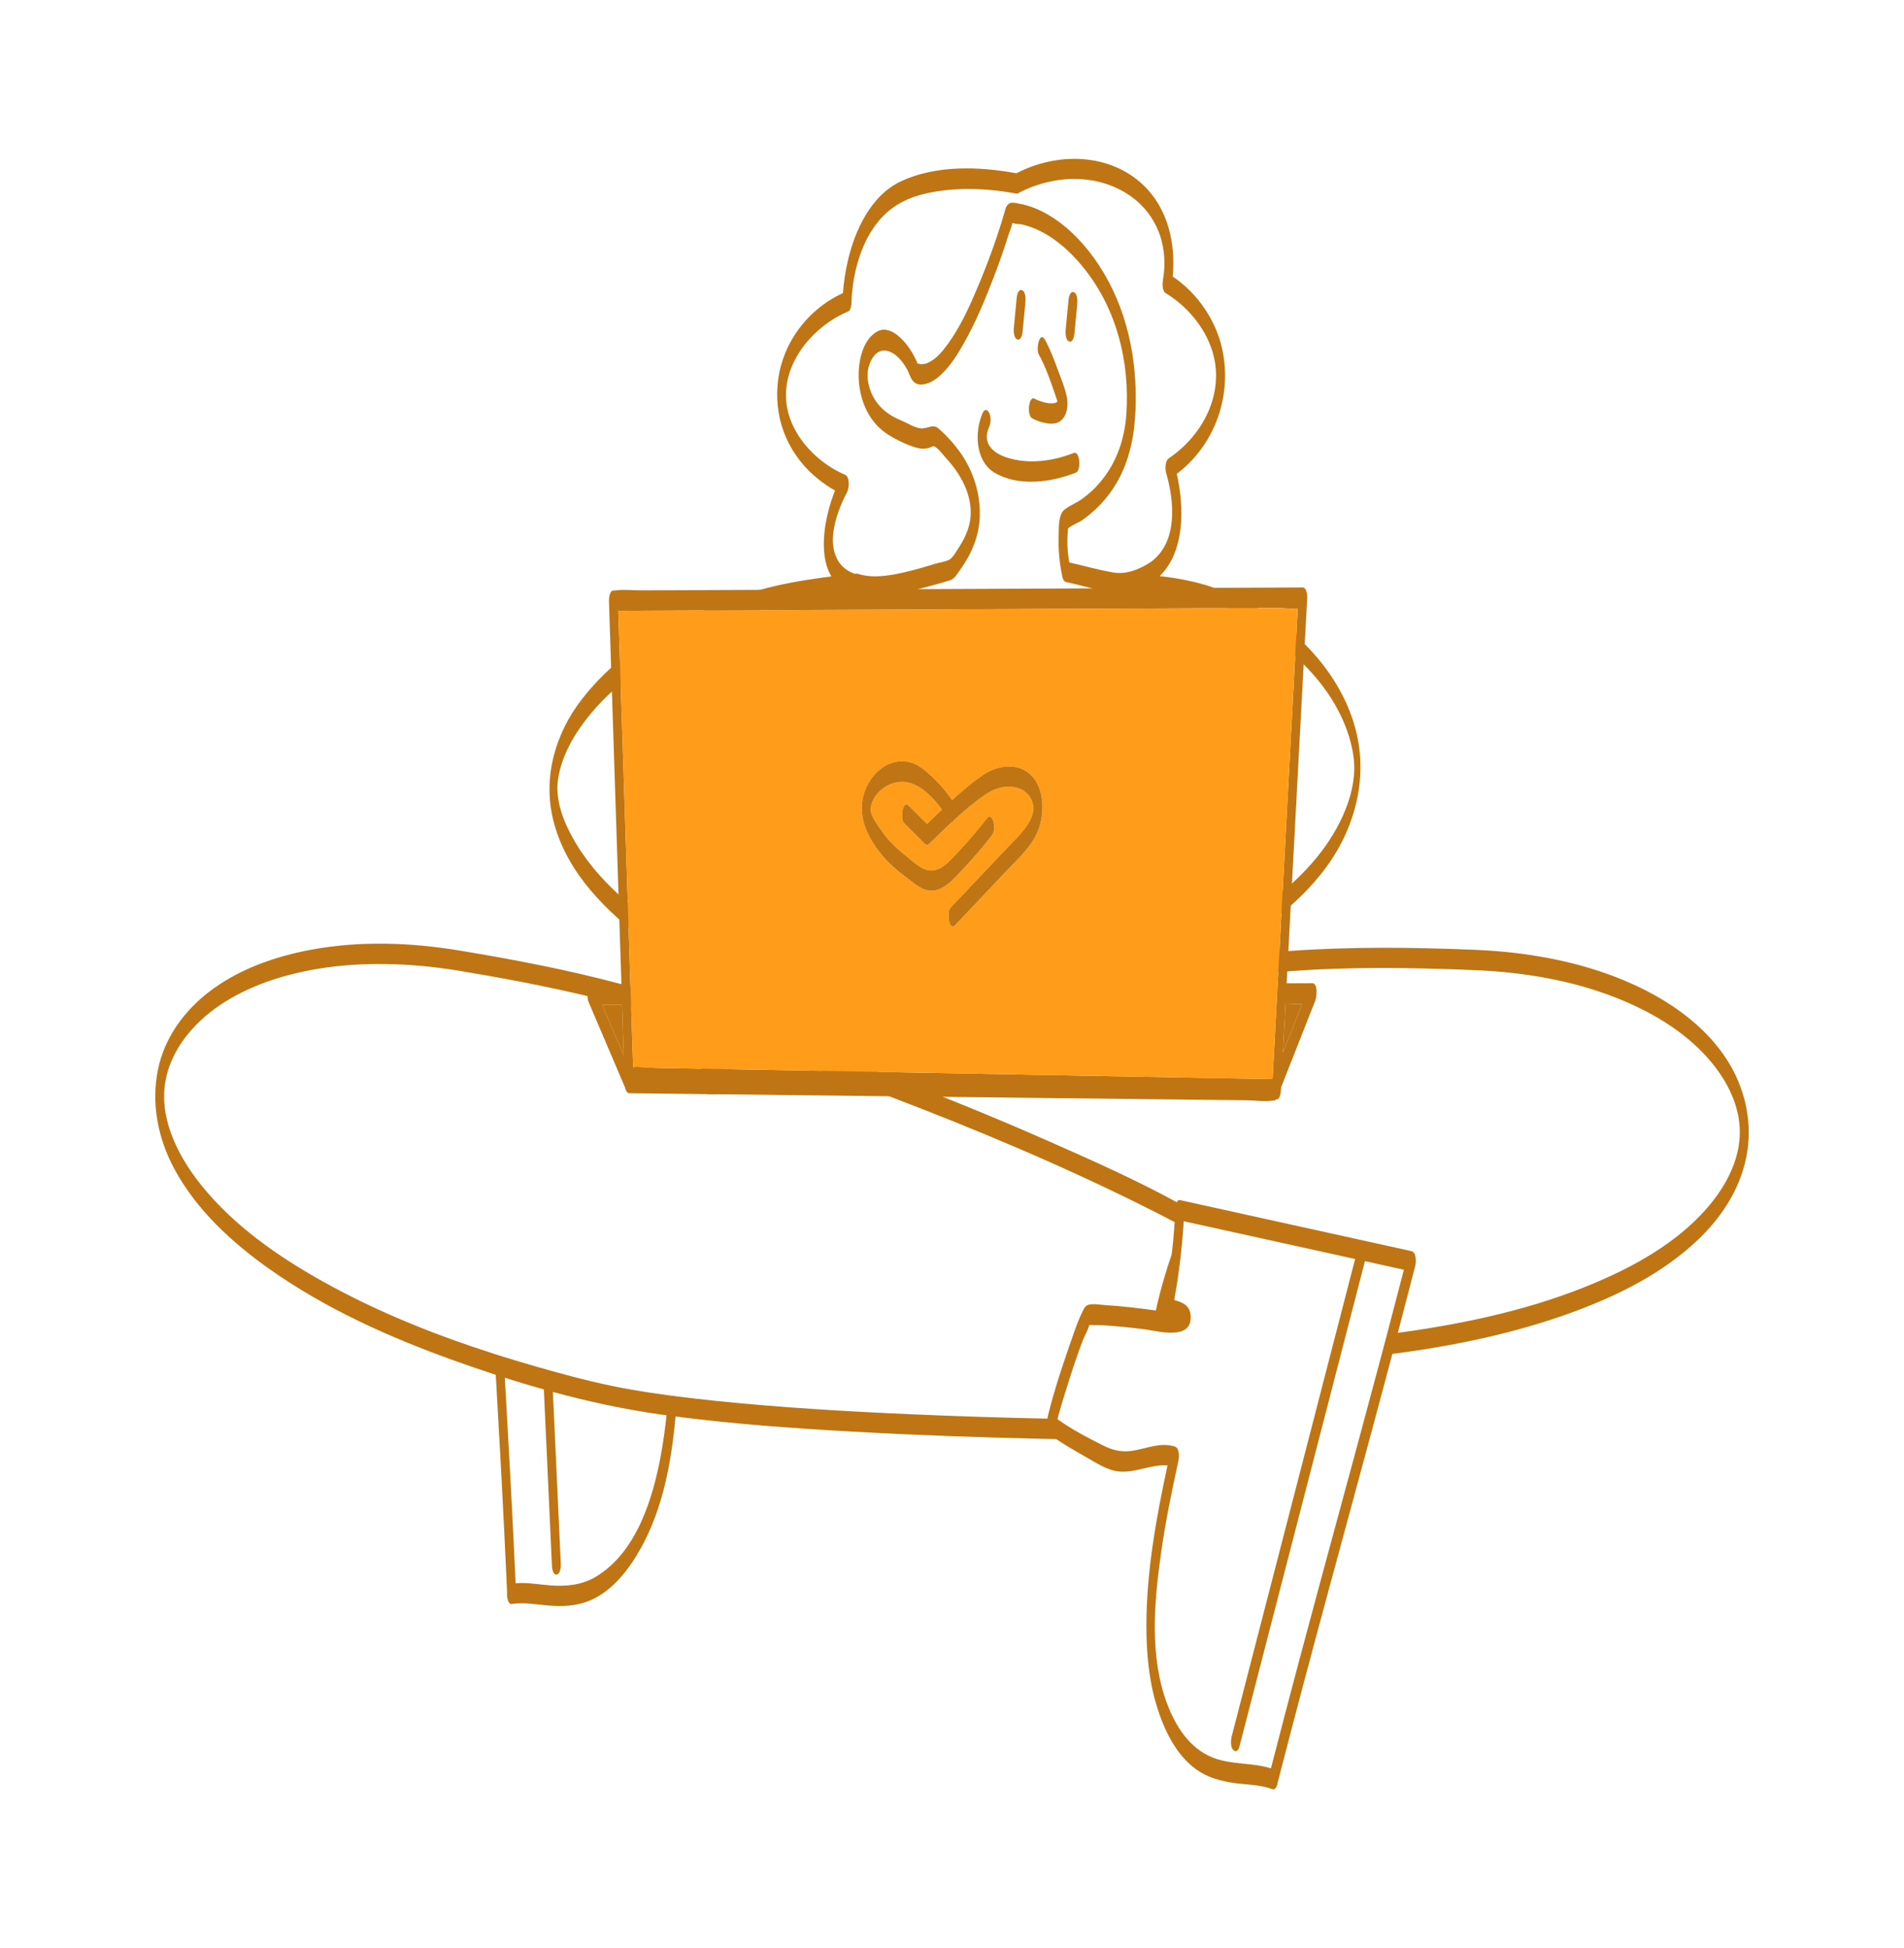 <?xml version="1.0" encoding="UTF-8"?>
<svg id="Camada_1" xmlns="http://www.w3.org/2000/svg" viewBox="0 0 1774.67 1816.05">
  <defs>
    <style>
      .cls-1 {
        fill: #bf7513;
      }

      .cls-2 {
        fill: #ff9c19;
      }
    </style>
  </defs>
  <g>
    <path class="cls-1" d="M855.43,338.69c-.12-.3-.28-.57-.45-.74.1.21.19.43.27.64.06.04.12.07.17.1Z"/>
    <path class="cls-1" d="M953.08,309.68c.88-9.15,1.75-18.31,2.63-27.46.29-3.08.54-9.96-2.91-11.64-3.47-1.69-4.92,4.47-5.12,6.61-.88,9.15-1.75,18.31-2.63,27.46-.29,3.08-.54,9.95,2.91,11.64,3.47,1.69,4.92-4.47,5.12-6.61Z"/>
    <path class="cls-1" d="M996.27,318.21c3.47,1.69,4.92-4.47,5.12-6.61.88-9.15,1.75-18.31,2.63-27.46.29-3.08.54-9.95-2.91-11.64-3.47-1.69-4.92,4.47-5.12,6.61-.88,9.15-1.75,18.31-2.63,27.46-.29,3.08-.54,9.95,2.91,11.64Z"/>
    <path class="cls-1" d="M964.18,371.63c-5.23-2.94-7.33,15.37-2.21,18.25,6.37,3.58,18.84,7.39,25.45,3.22,7.34-4.63,8.5-15.37,6.93-23.11-1.83-9.05-5.75-18.11-8.93-26.77-3.31-9-6.76-18.06-11.43-26.45-4.98-8.94-8.52,8.65-5.89,13.38,6.17,11.07,10.42,23.27,14.56,35.21.98,2.82,1.93,5.65,2.86,8.48.02.06.07.22.14.44-.34.33-.82.74-1.56,1.06-4.89,2.13-15.49-1.23-19.91-3.72Z"/>
    <path class="cls-1" d="M921.91,384.7c-1.63-3.26-4.28-3.55-5.89,0-7.88,17.46-7.12,45.16,10.98,55.92,22.36,13.29,52.9,9.04,75.82-.09,5.15-2.05,3.87-20.67-2.21-18.25-19.05,7.59-41.9,10.7-61.81,4.33-13.64-4.37-23.61-13.67-16.89-28.53,1.73-3.82,1.9-9.58,0-13.38Z"/>
    <path class="cls-1" d="M1609.5,987.65c-17.91-27.86-45.4-48.83-74.52-63.88-37.97-19.62-80.31-30.41-122.58-35.43-12.17-1.44-24.37-2.39-36.62-2.92h-.12c-58.15-2.43-116.72-3.13-174.81,1.11-1.45.1-2.89.21-4.35.33-1.34.1-2.69.21-4.02.33-62.8,5.03-125.6,14.23-187.87,23.45-14.06,2.08-28.11,4.22-42.17,6.44-36.76,5.79-73.5,12.1-110.07,19.13-42.82,8.25-85.43,17.51-127.69,28.14-27.04-9.63-54.2-18.94-81.5-27.73-11.1-3.59-22.23-7.08-33.38-10.48-7.36-2.24-14.75-4.38-22.16-6.44-2.29-.64-4.59-1.26-6.87-1.87-.5-.15-1.02-.28-1.53-.42-49.53-13.3-100.19-22.92-150.63-31.33-45.49-7.5-92.47-9.28-137.97-.92-34.36,6.31-68.87,18.4-96.65,40.07-23.04,17.96-40.71,42.63-46.69,71.52-6.63,31.97.04,64.99,15.51,93.46,20.54,37.76,53.15,67.77,87.87,92.39,52.23,37.05,111.54,63.7,171.58,85.27,13.19,4.75,26.48,9.32,39.85,13.68,1.75,30.44,3.46,60.87,5.09,91.31,1.97,37.05,3.81,74.09,5.45,111.15-.45,5.43,1.14,11.64,4.23,11.16.21-.03.4-.06.61-.07h.01c11.21-1.57,22.43.52,33.59,1.47,12.79,1.1,25.54.59,37.61-4.19,21.85-8.64,37.89-29.77,48.89-49.72,20.38-36.91,28.29-80.18,32.07-122.29,54.44,7.12,109.34,10.98,164.13,14.07,58.18,3.28,116.44,5.34,174.69,6.68,5.33.12,10.66.24,15.99.36,8.79,5.83,17.94,11.16,27.12,16.36,9.45,5.36,20.11,12.65,31.2,13.79,15.78,1.62,30.03-6.87,45.42-5.61-10.54,48.99-19.61,98.82-19.67,149.05-.03,25.2,2.21,50.92,9.6,75.13,6.68,21.91,17.84,45.55,36.96,59.25,10.37,7.45,22.78,10.89,35.3,12.6,11.73,1.6,24.13,1.45,35.34,5.69,2.78,1.04,4.57-2.23,5.21-6.29,31.93-124.51,66.57-248.3,99.67-372.48,2.39-8.96,4.78-17.94,7.15-26.92,57.53-7.44,114.82-19.28,169.26-39.35,42.09-15.51,83.71-36.38,116.33-67.74,23.23-22.34,40.8-50.46,45.43-82.76,4.24-29.6-3.19-59.55-19.27-84.56ZM616.2,1355.22c-7.38,40.87-22.68,91.78-60.84,114.55-12.97,7.73-27.44,9.17-42.23,8.07-10.82-.82-21.7-2.91-32.55-1.99-2.86-63.88-6.41-127.73-10.06-191.57,12.07,3.84,24.19,7.48,36.39,10.91,1.6,35.1,3.22,70.2,4.84,105.31.88,19.26,1.77,38.52,2.64,57.78.12,2.43.45,9.45,4.17,9.45s4.26-7.26,4.16-9.45c-2.42-52.79-4.84-105.59-7.27-158.37-.03-.8-.07-1.6-.1-2.4,33.05,8.98,66.55,16.24,100.41,21.02,1.83.25,3.65.5,5.48.74-1.23,12.04-2.88,24.03-5.03,35.95ZM977.38,1317.25c-.43,1.71-.83,3.43-1.13,5.14-42.82-.91-85.61-2.24-128.4-4.14-60.27-2.66-120.58-6.2-180.6-12.42-12.07-1.25-24.12-2.6-36.16-4.16-2.75-.33-5.49-.68-8.24-1.07-11.19-1.5-22.37-3.18-33.5-5.09-25.31-4.35-50.2-10.61-74.92-17.48-2.82-.79-5.63-1.59-8.43-2.39-1.97-.55-3.93-1.11-5.89-1.68-10.26-2.94-20.51-6-30.72-9.17-2.81-.88-5.61-1.77-8.42-2.67-55.27-17.66-109.51-39.32-160.13-67.62-41.57-23.26-82.21-51.47-112.46-88.76-10.89-13.43-20.35-28.07-26.95-44.08-2.79-6.74-4.73-12.84-6.37-20.22-.73-3.3-1.04-5.09-1.53-9.38-.19-1.63-.34-3.27-.46-4.91,0-.03,0-.06-.01-.09v-.07c0-.09,0-.27-.01-.58-.03-.94-.06-1.89-.07-2.84-.03-1.6,0-3.21.04-4.81,0-.24.04-1.22.06-1.65.01-.04.01-.09.01-.15v-.03h0c.06-.65.15-1.68.18-2,.15-1.57.33-3.13.55-4.7.28-1.94.53-3.35.58-3.53,1.41-6.98,2.95-11.87,5.48-17.78,5.21-12.22,12.88-23.09,22.22-32.82,22.29-23.2,53.09-37.82,83.74-46.32,40.95-11.38,84.26-13.21,126.44-9.43,12.17,1.08,24.28,2.67,36.33,4.66,39.78,6.63,79.57,14.13,118.89,23.47,1.78.42,3.55.83,5.31,1.28,2.06.49,4.13.99,6.17,1.5,6.98,1.72,13.94,3.52,20.88,5.37.16.03.31.07.47.12,2.64.71,5.28,1.42,7.93,2.17,4.94,1.35,9.87,2.75,14.8,4.17,29.89,8.68,60.29,18.72,90.66,29.31-6.47,1.74-12.94,3.49-19.37,5.36-6.16,1.77-12.29,3.62-18.36,5.63-3.22,1.05-3.46,6.4-2.92,10.73.09.74.21,1.44.31,2.09.21,1.02.43,1.91.64,2.57.01.04.03.1.04.15.01.07.04.13.06.19.01.07.03.15.06.22.16.55.33,1.1.5,1.66.36,1.19.7,2.37,1.02,3.56.97,3.53,1.83,7.08,2.58,10.66.36,1.59.68,3.18.98,4.76.98.01,1.97.01,2.95.03,2,.03,4.01.04,6.01.07-.27-1.57-.53-3.13-.83-4.69-.4-2.23-.83-4.45-1.29-6.68-.52-2.54-1.05-5.08-1.65-7.6-.01-.05-.03-.1-.04-.15-.09-.42-.19-.83-.28-1.25.16-.04.31-.09.47-.15,2.95-.91,6.01-1.81,9.11-2.7.31-.1.53-.19.85-.28h.1c6.37-1.81,12.94-3.61,19.43-5.36,10.11-2.73,20.25-5.37,30.41-7.91,13.71,4.94,27.38,9.94,40.93,14.93,3.76,1.38,7.51,2.76,11.24,4.14,2.64.96,5.27,1.94,7.9,2.91,11.47,4.23,22.93,8.5,34.37,12.84h.09c3.31,1.26,6.55,2.52,9.86,3.79,81.62,31.14,162.39,65.02,240.45,104.21,8.55,4.29,17.11,8.59,25.56,13.11-.65,10-1.57,19.98-2.76,29.94-2.64,7.54-4.99,15.17-7.18,22.66-2.88,9.8-5.45,19.71-7.64,29.73-15.97-2.21-32.01-4.08-48.1-5.08-4.38-.27-10.35-1.44-14.66-.24-3.29.91-4.45,4.05-5.89,6.99-2.78,5.66-5.05,11.59-7.17,17.56-1.22,3.44-2.39,6.89-3.58,10.3-.91,2.6-1.8,5.18-2.69,7.79-6.62,19.21-12.96,38.65-17.84,58.36ZM1292.8,1243.77c-1.71,6.52-3.43,13.03-5.17,19.55-24.99,94.1-50.94,187.92-76.01,281.99-9.14,34.32-18.17,68.66-27,103.06-17.56-5.49-36.75-3.18-54.06-9.96-21.82-8.55-34.88-29.36-42.79-50.45-16.59-44.22-11.99-95.21-5.49-140.94,4.04-28.41,9.78-56.52,15.94-84.54.86-3.9,1.54-12.81-3.59-14.23-13.25-3.65-24.18,1.34-37.03,3.76-11.06,2.06-19.4.39-29.14-4.48-3.5-1.75-7.08-3.55-10.66-5.42-11.06-5.71-22.25-12.02-32.21-19.28.01-.07.03-.15.06-.22.25-.94.5-1.87.76-2.81,2-7.21,4.16-14.4,6.37-21.55,3.93-12.75,8.01-25.47,12.5-38.04,1.2-3.38,2.43-6.74,3.7-10.09.96-2.57,2.32-5.22,3.58-7.88,1.1-2.35,2.12-4.72,2.75-7.03.45-.09,1.11-.25,1.74-.18,3.96.45,8.16.15,12.17.4,11.92.74,23.82,1.99,35.7,3.44,2.86.36,5.79.85,8.76,1.37,2.91.49,5.85,1.01,8.77,1.4,5.03.65,10.05.95,14.89.22,8.74-1.32,13-6.26,12.44-15.44-.59-9.41-7.51-12.62-15.29-14.53,1.93-10.81,3.59-21.64,4.96-32.52,1.51-11.89,2.69-23.81,3.52-35.77.03-.22.04-.43.04-.65.12-1.51.21-3.04.31-4.56.61.13,1.22.27,1.83.4,1.72.37,3.44.76,5.17,1.14,1.87.4,3.76.82,5.63,1.23,49.05,10.8,98.09,21.64,147.13,32.44-6.52,25.2-13.03,50.42-19.55,75.62-1.65,6.4-3.29,12.79-4.96,19.19-4.39,17.02-8.8,34.03-13.19,51.06-20.94,80.98-41.88,161.96-62.81,242.94-4.82,18.67-9.66,37.33-14.49,56-.88,3.4-1.42,10.26,1.5,12.94,2.95,2.7,4.9-.31,5.7-3.4,13.22-51.16,26.45-102.32,39.67-153.48,17.84-68.99,35.68-137.99,53.51-206.98h.01c1.65-6.4,3.31-12.81,4.96-19.21,1.44-5.58,2.89-11.18,4.33-16.76,4.84-18.64,9.65-37.28,14.47-55.93,12.1,2.67,24.21,5.34,36.3,8.01-5.18,20.07-10.42,40.12-15.72,60.16ZM1621.54,1059.49v.22c0,.06,0,.15-.01.25v.06c-.07.86-.15,1.75-.24,2.61-.15,1.65-.36,3.3-.59,4.93-.36,2.45-.36,2.35-.58,3.43-1.5,7.15-3.13,12.39-5.7,18.55-5.85,14-14.47,26.61-24.52,37.94-27.59,31.08-65.42,52.33-103.27,68.35-57.34,24.28-119.04,37.63-180.51,46.16-1.07.15-2.15.3-3.22.43,5.43-20.65,10.79-41.31,16.09-61.98.95-3.65,1.51-13.12-3.59-14.23-61-13.46-122.02-26.91-183.04-40.36-10.88-2.4-21.77-4.81-32.67-7.2-1.25-.28-2.14.67-2.75,2.06-38.13-20.84-78.2-38.68-117.82-56.19-33.08-14.63-66.46-28.62-100.07-42.03-2.85-1.14-5.71-2.29-8.56-3.4h-.09c-13.74-5.46-27.43-10.82-41.23-16.1-3.28-1.26-6.47-2.51-9.75-3.75h-.09c-3.41-1.29-6.84-2.58-10.27-3.87-17.59-6.6-35.22-13.18-52.9-19.64,15.3-3.56,30.63-6.95,46-10.2,53.24-11.3,106.79-20.99,160.53-29.54,6.22-.99,12.45-1.96,18.67-2.92,37.8-5.82,75.73-11.38,113.74-16.25,31.67-4.07,63.38-7.64,95.12-10.51.42-.04.83-.07,1.25-.1,2.79-.25,5.58-.49,8.37-.71,58.4-4.63,117.52-3.58,175.94-1.14h.1c44.57,1.97,89.4,9.41,130.98,25.91,31.41,12.47,62.03,30.28,84.69,55.73,9.35,10.49,17.14,21.95,22.62,34.75,2.73,6.38,4.05,10.63,5.67,17.72.61,2.73.34,1.38.64,3.3.24,1.62.47,3.22.65,4.85.15,1.4.28,2.82.39,4.23v.07c0,.45.09,3,.1,3.67,0,1.63-.03,3.26-.09,4.91Z"/>
    <path class="cls-1" d="M600.51,876.53c12.63,9.9,25.64,19.23,38.95,27.85,2.55,1.66,5.1,3.29,7.68,4.88-.08-3.19-.16-6.37-.24-9.56-.11-4.5-.23-9-.34-13.5-2.57-1.63-5.13-3.27-7.68-4.95-5.95-3.93-11.85-7.96-17.7-12.1-33.98-24.08-71.34-53.84-92.11-97.38-3.97-8.33-7.3-17.59-8.75-27.25-1.31-8.69-.93-14.63.4-21.57,3.31-17.36,11.46-32.58,20.71-45.69,24-34.07,57.21-57.2,90.38-74.6,2.49-1.32,4.98-2.6,7.46-3.84-.19-7.36-.38-14.71-.57-22.07-2.49,1.23-4.98,2.49-7.46,3.77-32.94,17.14-64.86,39.83-89.67,72.28-23.07,30.16-36.43,71.26-25.53,113.15,12.92,49.72,51.2,84.48,84.46,110.57Z"/>
    <path class="cls-1" d="M707.51,568.98c.17-.04.33-.1.51-.15h.01c25.06-7.28,58.59-12.08,88.81-15.01,1.02.31,2.06.59,3.14.83,17.19,3.86,35.83-.19,52.51-4.6,10.86-2.88,22.22-5.71,32.88-9.08,4.44-1.41,6.93-6.17,9.51-9.78,3.38-4.75,6.49-9.75,9.14-14.95,5.54-10.82,8.79-22.75,9.2-34.92.71-21.49-6.19-42.86-18.75-60.26-5.73-7.94-12.65-15.61-20.13-21.95-4.94-4.19-10.14.89-16.39.13-5.92-.73-11.34-4.41-16.73-6.75-4.39-1.91-8.67-3.84-12.66-6.55-8.24-5.58-14.56-13.55-17.66-23.04-2.58-7.87-3.27-15.63-.43-23.51,2.86-7.98,8.96-15.27,18.51-11.7,7.24,2.72,12.42,9.62,16.21,16.06,2.03,3.46,3.19,8.49,5.86,11.53,5.8,6.62,16.71,1.54,22.14-2.67,10.06-7.82,17.37-19.1,23.69-30,12.2-21,21.48-43.58,30.13-66.24,4.56-11.92,8.74-23.99,12.57-36.16,1.19-3.78,3.19-8.16,4.02-12.26.33,0,.64-.01.73.03,1.93.92,5.79.74,7.87,1.2,23.84,5.25,44.01,23.02,58.76,41.66,30.25,38.2,42.18,87.14,38.87,135.26-1.77,25.68-10.75,49.71-28.9,68.35-3.81,3.92-8.03,7.47-12.45,10.7-5.03,3.68-11.49,6-16.25,9.84-6.17,4.97-5.24,18.02-5.48,25.05-.43,12.69.82,25.44,3.49,37.85.43,1.99,1.44,4.21,3.59,4.69,8.69,1.85,17.42,4.25,26.19,6.36.08.61.18,1.2.31,1.75.49,2.27,1.35,3.86,2.55,3.8,11.95-.52,24.78-.67,37.85-.1,3.07.13,6.15.3,9.25.52,21.27,1.45,42.81,4.94,61.96,11.77.03,0,.03.01.05.01,1.62-.01,3.24-.01,4.86-.03.75,0,1.5-.01,2.25-.01,1.06,0,2.19.04,3.33.12,2.19.15,4.47.37,6.72.46h.06c.54.03,1.1.04,1.66.04,1.18,0,2.33-.06,3.46-.21-.12,2.92-.23,5.86-.34,8.79.75.37,1.51.73,2.27,1.11,1.18.58,2.36,1.17,3.54,1.78,8.29,4.27,16.42,9.11,24.32,14.59,2.36,1.62,4.7,3.29,7.03,5.05,7.82,5.88,15.42,12.39,22.71,19.61,17.22,16.99,33.59,38.71,42.67,65.9,3.26,9.8,5.66,21.4,5.72,30.99.13,18.86-6.05,36.73-13.61,51.81-16.12,32.1-42.33,57.22-68.91,76.85-2.51,1.87-5.02,3.68-7.52,5.43-8.91,6.26-17.77,11.92-26.18,17.04-.16.09-.3.21-.43.36-2.29,2.45-2.33,12.22-.6,16.3.63,1.51,1.51,2.24,2.59,1.59,7.67-4.66,15.65-9.75,23.7-15.33,2.5-1.72,5.01-3.5,7.51-5.33,25.65-18.66,51.1-42.2,68.06-71.72,16.76-29.18,26.03-66.36,18.58-103.5-5.92-29.52-20.15-54.17-36.44-73.84-11.28-13.62-23.79-25.13-36.98-34.82-2.32-1.71-4.66-3.35-7.03-4.94-4.16-2.81-8.38-5.45-12.63-7.93-3.94-2.29-7.89-4.44-11.87-6.46-1.18-.61-2.36-1.19-3.54-1.77-1.27-.62-2.52-1.22-3.79-1.81-7.17-3.35-14.44-6.32-21.77-8.92-.12-.04-.25-.09-.36-.13h-.01s-.03-.01-.05-.01c-11.27-3.98-23.31-6.83-35.65-8.79-4.79-.79-9.62-1.41-14.48-1.93,0,0,0,0,0,0,23.6-22.92,23.08-64.12,15.99-95.32,35.43-26.89,51.77-72.37,42.39-116.14-5.82-27.07-23.12-52.3-46.22-67.83,3.01-30.53-4.42-63.18-27.01-84.88-31.9-30.63-80.98-30.98-118.63-11.34-34.42-6.38-74.83-7.81-107.41,7.38-28.44,13.22-43.61,46.63-50.02,75.56-2.09,9.42-3.61,19.07-4.23,28.75-34,15.57-57.96,48.43-61,86.03-2.82,34.72,11.58,66.76,38.89,88.13,4.6,3.59,9.53,7.01,14.69,9.88-9.45,23.93-16.06,58.32-3.65,79.58.1.17.2.33.3.49-2.52.31-5.03.63-7.56.98-21.11,2.86-41.99,6.66-58.99,11.59h-.03c-.15.04-.3.09-.46.13-17.36,5.06-34.53,11.29-51.39,18.88-.11.04-.22.1-.32.15-.15.07-.3.13-.46.21,9.7-.06,19.42-.1,29.11-.18,7.56-.04,15.1-.09,22.66-.13ZM776.83,495.63c1.81-13.09,6.78-25.5,12.84-37.17,1.68-3.22,2.6-13.92-1.83-15.81-22.58-9.59-43.43-29.51-51.56-52.75-14.71-42.08,16.77-83.71,54.37-99.64,2.67-1.14,3.03-6.86,3.06-9.13,0-.95.03-1.9.07-2.87.01-.3.03-.64.04-.9.07-1.11.16-2.23.25-3.34.49-5.54,1.23-11.06,2.29-16.52,3.15-16.09,8.76-32.04,18.15-45.58,14.49-20.87,33.68-29.49,57.94-33.4,24.61-3.95,50.09-2.63,74.54,1.86.22.07.45.12.68.13h.1c.73,0,1.37-.3,1.9-.8,33.19-17.25,75.65-18.57,106.42,4.79,14.6,11.1,24.52,27.31,27.84,45.36,1.26,6.83,1.65,13.88,1.23,20.81-.1,1.91-.31,3.83-.55,5.73-.07.59-.52,3.35-.59,4.01.01-.03.01-.07.03-.1-.61,3.86-1.08,10.82,2.64,13.08,19.68,11.9,36.21,31.58,43.18,53.57,12.23,38.66-8.15,78.47-40.4,100.23-3.71,2.51-3.55,10.29-2.48,13.89,7.66,26.23,10.97,64.31-14.23,82.69-9.99,6.62-22.46,11.98-34.7,9.93-13.86-2.33-27.64-6.31-41.41-9.39-1.84-10.36-2.33-21.3-1.08-31.78,3.35-3.01,9.71-5.27,13.19-7.7,4.19-2.92,8.13-6.14,11.87-9.62,8.19-7.61,15.09-16.28,20.66-25.99,11.86-20.69,16.21-44.1,17.11-67.68,1.77-47.02-7.9-94-33.78-133.83-11.44-17.57-26.09-33.77-43.81-45.17-9.59-6.19-20.32-10.92-31.63-12.85-2.55-.43-5.7-1.32-8.18-.15-3.19,1.51-3.95,5.64-4.85,8.77-6.9,23.7-15.42,46.9-24.98,69.66-7.64,18.17-16,36.54-27.62,52.57-5,6.89-11.04,14.49-19.16,17.87-1.6.67-3.35,1.08-5.55,1.07-2.26,0-1.97-.55-3.03-.58-.04-.01-.19-.09-.39-.21.4.98.5,2.14-.04.27-.04-.12-.09-.24-.13-.36-.45-.27-.96-.59-.96-.59.24-.31.48-.27.68-.06-.22-.49-.49-.96-.7-1.42-1.29-2.72-2.69-5.37-4.2-7.96-5.76-9.87-20.17-27.35-33.37-19.04-13.92,8.79-17.17,30.29-16.21,45.19,1.28,19.95,10,39.45,27.25,50.39,7.73,4.91,17.45,9.62,26.2,12.16,3.32.96,6.74,1.34,10.17.65,1.53-.3,2.79-.83,4.24-1.37,1.83-.7,1.68-.85,2.36-.53,3.9,1.8,7.88,7.57,10.78,10.69,3.38,3.67,6.56,7.53,9.42,11.59,6.11,8.67,10.86,18.52,12.88,28.97,2.03,10.57.99,20.65-3.29,30.55-2.06,4.81-4.62,9.32-7.51,13.67-2.39,3.58-5.22,9.17-9.13,10.76-3.81,1.56-8.56,2.17-12.54,3.38-7.04,2.15-14.07,4.3-21.21,6.11-5.05,1.29-10.27,2.54-15.58,3.52-6.28,1.16-12.67,1.95-19,2.02-4.41-.04-8.78-.5-13.05-1.54-1.19-.28-2.32-.64-3.39-1.02-.7.07-1.4.14-2.1.2-.22-.07-.45-.13-.66-.2-16.59-5.67-21.89-21.97-19.5-39.08Z"/>
  </g>
  <g>
    <path class="cls-1" d="M578.02,624.06c-.1-3.01-.19-6.03-.3-9.04-.13-4.35-.28-8.71-.42-13.08-.07-2.09-.13-4.17-.21-6.26-.61.24-1.22.48-1.84.73-2.12.83-4.24,1.69-6.38,2.57.03.77.04,1.54.07,2.32.06,2.03.13,4.08.19,6.11.25,7.38.49,14.74.73,22.12.88,27.07,1.77,54.14,2.64,81.22,1.38,42.36,2.76,84.72,4.14,127.08,2.81,1.44,5.63,2.85,8.46,4.24-2.36-72.67-4.72-145.34-7.09-218ZM578.02,624.06c-.1-3.01-.19-6.03-.3-9.04-.13-4.35-.28-8.71-.42-13.08-.07-2.09-.13-4.17-.21-6.26-.61.24-1.22.48-1.84.73-2.12.83-4.24,1.69-6.38,2.57.03.77.04,1.54.07,2.32.06,2.03.13,4.08.19,6.11.25,7.38.49,14.74.73,22.12.88,27.07,1.77,54.14,2.64,81.22,1.38,42.36,2.76,84.72,4.14,127.08,2.81,1.44,5.63,2.85,8.46,4.24-2.36-72.67-4.72-145.34-7.09-218ZM1223.05,916.55c-7.94.02-15.88.03-23.81.04.19-3.71.4-7.41.59-11.12.34-6.32.67-12.63,1.01-18.95.07-1.28.13-2.57.21-3.84.28-5.43.58-10.86.86-16.3.04-.92.1-1.86.15-2.78.06-.99.1-1.99.16-3,.3-5.68.61-11.37.91-17.05,4.1-76.59,8.18-153.17,12.27-229.76.27-5.14.55-10.27.82-15.41.34-6.22.67-12.44.99-18.66.03-.33.04-.65.06-.98.03-.59.06-1.19.09-1.78.3-5.52.59-11.04.89-16.56.03-.59.06-1.17.09-1.77.03-.52.06-1.04.09-1.56.12-2.33-.64-9.48-4.17-9.47-11.16.06-22.35.1-33.53.15-1.35,0-2.69.01-4.04.01h-.01c-8.82.04-17.6.09-26.42.12-.85,0-1.69.01-2.54.01-17.88.09-35.76.16-53.64.24-21.83.1-43.68.19-65.51.28-2.83.02-5.67.03-8.5.04h-.06c-7.81.04-15.58.07-23.39.1-.88,0-1.77.01-2.64.01-53.36.24-106.69.48-160.03.71h-.33c-4.94.03-9.88.04-14.83.07h-.01c-1.31,0-2.61.01-3.92.01-.99,0-2,.01-3,.01h-.33c-6.32.03-12.65.06-18.97.09-31.29.13-62.58.27-93.86.42h-.03c-10.78.04-21.57.09-32.34.13-5.15.03-10.32.04-15.47.07-17.63.07-35.28.15-52.93.24-8.04.03-17.04-1.07-25.02.1-.36.06-.77,0-1.14,0-3.59.03-4.23,7.29-4.17,9.47.21,6.4.43,12.82.62,19.22h0c.01.3.01.55.03.83.21,6.32.42,12.66.62,18.98.03.77.04,1.54.07,2.32.06,2.03.13,4.08.19,6.11.25,7.38.49,14.74.73,22.12.88,27.07,1.77,54.14,2.64,81.22,1.38,42.36,2.76,84.72,4.14,127.08.12,4.01.25,8.03.39,12.04.09,2.6.16,5.19.25,7.79.16,5.11.33,10.2.49,15.3h0c.12,3.31.22,6.62.33,9.93.25,7.7.5,15.41.76,23.11.13,3.95.25,7.9.39,11.84h-.4c-8.42.01-17.8-1.14-26.15.04-.37.06-.79,0-1.17,0-3.81.01-4.42,5.82-4.04,10.6.21,2.4.67,4.54,1.1,5.55,5.97,14.01,11.93,28.02,17.91,42.03,2.67,6.28,5.34,12.56,8.03,18.84,2.7,6.34,5.4,12.66,8.1,19,.61,2.97,1.94,5.24,3.99,5.25,20.01.22,40.01.46,60.04.68,4.2.04,8.4.1,12.6.15.98.01,1.97.01,2.95.03,2,.03,4.01.04,6.01.07.85,0,1.71.02,2.55.03,39.75.45,79.5.91,119.23,1.37,12.96.15,25.93.3,38.89.45,16.73.18,33.44.37,50.15.56,28.1.31,56.18.64,84.27.96,49.96.56,99.93,1.14,149.89,1.71,16.55.19,33.08.39,49.63.56,7.42.09,16.1,1.45,23.45.27.34-.04.74.02,1.08.02.76.01,1.42-.49,1.96-1.13.16.02.31.02.46.03,3.7.06,4.05-7.35,4.16-9.47.03-.55.06-1.11.09-1.66,10.64-27.03,21.3-54.04,31.94-81.07,1.19-2.98,2.85-16.16-2.94-16.15ZM578.04,975.94c-5.57-13.05-11.12-26.11-16.7-39.15,6.17-.01,12.35-.03,18.52-.04.15,4.21.28,8.42.42,12.63.39,11.44.76,22.9,1.11,34.36-1.11-2.63-2.23-5.17-3.35-7.79ZM1192.48,887.18c-.34,6.34-.68,12.68-1.01,19.01-.19,3.47-.37,6.95-.56,10.42-.33,6.31-.67,12.63-1.01,18.94-.4,7.72-.82,15.45-1.23,23.17-.83,15.6-1.66,31.18-2.49,46.77v.07h-.01c-.04.13-.1.21-.15.34-18.82-.34-37.63-.7-56.43-1.02-47.96-.88-95.91-1.75-143.87-2.63-58.24-1.05-116.48-2.12-174.71-3.18-45.45-.83-90.88-1.66-136.33-2.49h-.1c-.27,0-.53,0-.8-.01-4.39-.07-8.79-.16-13.18-.24-2.4-.04-4.81-.09-7.21-.13-14.13-.25-28.27-.52-42.4-.77-6.55-.12-14.13-1.28-20.88-.76-.64-19.31-1.26-38.62-1.9-57.94-.19-6.29-.4-12.6-.61-18.91-.42-12.87-.85-25.75-1.26-38.63-.19-5.79-.37-11.56-.56-17.35-.06-1.94-.13-3.87-.19-5.82-.03-.79-.04-1.59-.07-2.37-.12-3.86-.25-7.72-.37-11.58-2.36-72.67-4.72-145.34-7.09-218-.1-3.01-.19-6.03-.3-9.04-.13-4.35-.28-8.71-.42-13.08-.07-2.09-.13-4.17-.21-6.26-.21-6.31-.42-12.62-.62-18.92-.07-2.46-.16-4.91-.24-7.38,6.98-.03,13.94-.06,20.91-.09,12.87-.06,25.75-.1,38.62-.18,2.26-.01,4.51-.01,6.77-.03,7.76-.03,15.51-.07,23.27-.1,10.83-.04,21.67-.09,32.5-.15h.01c30.37-.12,60.72-.25,91.09-.4,61.7-.27,123.4-.55,185.08-.82,53.55-.24,107.12-.48,160.67-.71,8.42-.03,16.82-.07,25.22-.12,5.89-.03,11.8-.04,17.69-.07,1.37,0,2.72-.01,4.08-.01,1.97-.01,3.96-.01,5.94-.03.39,0,.77,0,1.17.01,1.74.01,3.56.1,5.42.19,4.08.22,8.36.52,12.38.37h.09c.82-.03,1.63-.09,2.42-.16,0,.07-.01.13-.01.21-.13,2.49-.27,5.02-.4,7.51-.01.36-.04.71-.06,1.07-.31,5.83-.62,11.65-.94,17.48-2.11,39.52-4.22,79.04-6.32,118.56-2.45,45.68-4.88,91.38-7.33,137.08-.36,6.65-.71,13.3-1.05,19.95-.33,6.09-.65,12.16-.98,18.24ZM1195.8,981.04c.8-15.17,1.62-30.32,2.42-45.49,4.99.1,10.23.47,15.33.44-5.92,15.02-11.84,30.03-17.75,45.05ZM578.02,624.06c-.1-3.01-.19-6.03-.3-9.04-.13-4.35-.28-8.71-.42-13.08-.07-2.09-.13-4.17-.21-6.26-.61.24-1.22.48-1.84.73-2.12.83-4.24,1.69-6.38,2.57.03.77.04,1.54.07,2.32.06,2.03.13,4.08.19,6.11.25,7.38.49,14.74.73,22.12.88,27.07,1.77,54.14,2.64,81.22,1.38,42.36,2.76,84.72,4.14,127.08,2.81,1.44,5.63,2.85,8.46,4.24-2.36-72.67-4.72-145.34-7.09-218Z"/>
    <path class="cls-1" d="M1213.55,936c-5.92,15.02-11.84,30.03-17.75,45.05.8-15.17,1.62-30.32,2.42-45.49,4.99.1,10.23.47,15.33.44Z"/>
    <path class="cls-1" d="M581.39,983.73c-1.11-2.63-2.23-5.17-3.35-7.79-5.57-13.05-11.12-26.11-16.7-39.15,6.17-.01,12.35-.03,18.52-.04.15,4.21.28,8.42.42,12.63.39,11.44.76,22.9,1.11,34.36Z"/>
    <path class="cls-2" d="M1207.16,567.24h-.09c-4.02.15-8.3-.15-12.38-.37-1.86-.09-3.68-.18-5.42-.19-.4-.01-.79-.01-1.17-.01-1.97.01-3.96.01-5.94.03-1.37,0-2.72.01-4.08.01-5.89.03-11.8.04-17.69.07-8.4.04-16.8.09-25.22.12-53.55.24-107.12.48-160.67.71-61.68.27-123.38.55-185.08.82-30.37.15-60.72.28-91.09.4h-.01c-10.83.06-21.67.1-32.5.15-7.76.03-15.51.07-23.27.1-2.26.01-4.51.01-6.77.03-12.87.07-25.75.12-38.62.18-6.98.03-13.94.06-20.91.09.07,2.46.16,4.91.24,7.38.21,6.31.42,12.62.62,18.92.07,2.09.13,4.17.21,6.26.13,4.36.28,8.73.42,13.08.1,3.01.19,6.03.3,9.04,2.37,72.67,4.73,145.34,7.09,218,.12,3.86.25,7.72.37,11.58.03.79.04,1.59.07,2.37.06,1.94.13,3.87.19,5.82.19,5.79.37,11.56.56,17.35.42,12.88.85,25.77,1.26,38.63.21,6.31.42,12.62.61,18.91.64,19.33,1.26,38.63,1.9,57.94,6.75-.52,14.34.64,20.88.76,14.13.25,28.27.52,42.4.77,2.4.04,4.81.09,7.21.13,4.39.07,8.79.16,13.18.24.27.01.53.01.8.01h.1c45.45.83,90.88,1.66,136.33,2.49,58.23,1.05,116.47,2.12,174.71,3.18,47.96.88,95.91,1.75,143.87,2.63,18.81.33,37.61.68,56.43,1.02.04-.13.1-.21.15-.33h.01v-.09c.83-15.58,1.66-31.17,2.49-46.77.42-7.72.83-15.45,1.23-23.17.34-6.31.68-12.63,1.01-18.94.19-3.47.37-6.95.56-10.42.33-6.34.67-12.68,1.01-19.01.33-6.09.65-12.16.98-18.24.34-6.65.7-13.3,1.05-19.95,2.45-45.7,4.88-91.4,7.33-137.08,2.11-39.52,4.22-79.04,6.32-118.56.31-5.83.62-11.65.94-17.48.01-.36.04-.71.06-1.07.13-2.49.27-5.02.4-7.51,0-.07.01-.13.01-.21-.79.07-1.6.13-2.42.16ZM969.53,768.44c-4.7,17.87-18.92,30.17-31.14,43.1-16.09,17.02-32.15,34.06-48.31,51-5.42,5.7-7.9-12.47-4.2-16.34,16.99-17.81,33.88-35.74,50.79-53.64,6.32-6.66,13.21-13.12,18.76-20.47,2.98-3.95,5.65-8.36,6.92-13.2,1.07-4.13,1.07-4.14.76-6.98-1.11-9.94-8.39-16.76-18.26-18.23-9.8-1.45-18.75,1.68-26.76,7.2-9.93,6.86-19.35,14.81-28.44,23.14-.64,1.04-1.45,1.96-2.35,2.15-7.23,6.71-14.25,13.61-21.15,20.32-1.59,1.56-2.61,1.59-4.2,0-6.44-6.43-12.87-12.87-19.29-19.29-3.84-3.84-1.37-21.91,4.2-16.34,5.73,5.73,11.49,11.49,17.22,17.22,4.57-4.44,9.2-8.96,13.89-13.45-10.26-13.74-24.71-28.33-41.42-25.5-11.68,1.97-22.09,10.76-24.76,22.43-.1.49-.21,3.1-.27,2.69.03,1.02.13,2,.39,3.03,1.5,6.04,6.03,11.71,9.47,16.74,6.12,8.94,13.46,16.12,21.91,22.81,7.61,6.01,17.57,16.95,28.38,14.25,9.32-2.35,16.82-12.13,23.15-18.84,8.96-9.5,17.38-19.5,25.42-29.8,2.66-3.4,5,.92,5.68,3.4,1.08,3.84,1.08,9.65-1.48,12.94-8.45,10.82-17.31,21.3-26.79,31.23-6.78,7.12-14.26,16.4-23.94,19.4-10.79,3.32-18.75-3.65-26.83-9.84-8.28-6.35-16.58-12.84-23.38-20.81-12.73-14.93-22.89-32.85-19.62-53,3.32-20.5,21.82-40.68,44.35-35.18,7.58,1.86,13.85,7.32,19.47,12.45,7.48,6.81,14.01,14.44,19.73,22.74,9.1-8.3,18.52-16.24,28.45-23.12,13.91-9.63,34.36-12.53,46.65,1.47,9.99,11.37,10.7,30.29,7.01,44.32Z"/>
    <path class="cls-1" d="M969.53,768.44c-4.7,17.87-18.92,30.17-31.14,43.1-16.09,17.02-32.15,34.06-48.31,51-5.42,5.7-7.9-12.47-4.2-16.34,16.99-17.81,33.88-35.74,50.79-53.64,6.32-6.66,13.21-13.12,18.76-20.47,2.98-3.95,5.65-8.36,6.92-13.2,1.07-4.13,1.07-4.14.76-6.98-1.11-9.94-8.39-16.76-18.26-18.23-9.8-1.45-18.75,1.68-26.76,7.2-9.93,6.86-19.35,14.81-28.44,23.14-.64,1.04-1.45,1.96-2.35,2.15-7.23,6.71-14.25,13.61-21.15,20.32-1.59,1.56-2.61,1.59-4.2,0-6.44-6.43-12.87-12.87-19.29-19.29-3.84-3.84-1.37-21.91,4.2-16.34,5.73,5.73,11.49,11.49,17.22,17.22,4.57-4.44,9.2-8.96,13.89-13.45-10.26-13.74-24.71-28.33-41.42-25.5-11.68,1.97-22.09,10.76-24.76,22.43-.1.49-.21,3.1-.27,2.69.03,1.02.13,2,.39,3.03,1.5,6.04,6.03,11.71,9.47,16.74,6.12,8.94,13.46,16.12,21.91,22.81,7.61,6.01,17.57,16.95,28.38,14.25,9.32-2.35,16.82-12.13,23.15-18.84,8.96-9.5,17.38-19.5,25.42-29.8,2.66-3.4,5,.92,5.68,3.4,1.08,3.84,1.08,9.65-1.48,12.94-8.45,10.82-17.31,21.3-26.79,31.23-6.78,7.12-14.26,16.4-23.94,19.4-10.79,3.32-18.75-3.65-26.83-9.84-8.28-6.35-16.58-12.84-23.38-20.81-12.73-14.93-22.89-32.85-19.62-53,3.32-20.5,21.82-40.68,44.35-35.18,7.58,1.86,13.85,7.32,19.47,12.45,7.48,6.81,14.01,14.44,19.73,22.74,9.1-8.3,18.52-16.24,28.45-23.12,13.91-9.63,34.36-12.53,46.65,1.47,9.99,11.37,10.7,30.29,7.01,44.32Z"/>
  </g>
</svg>